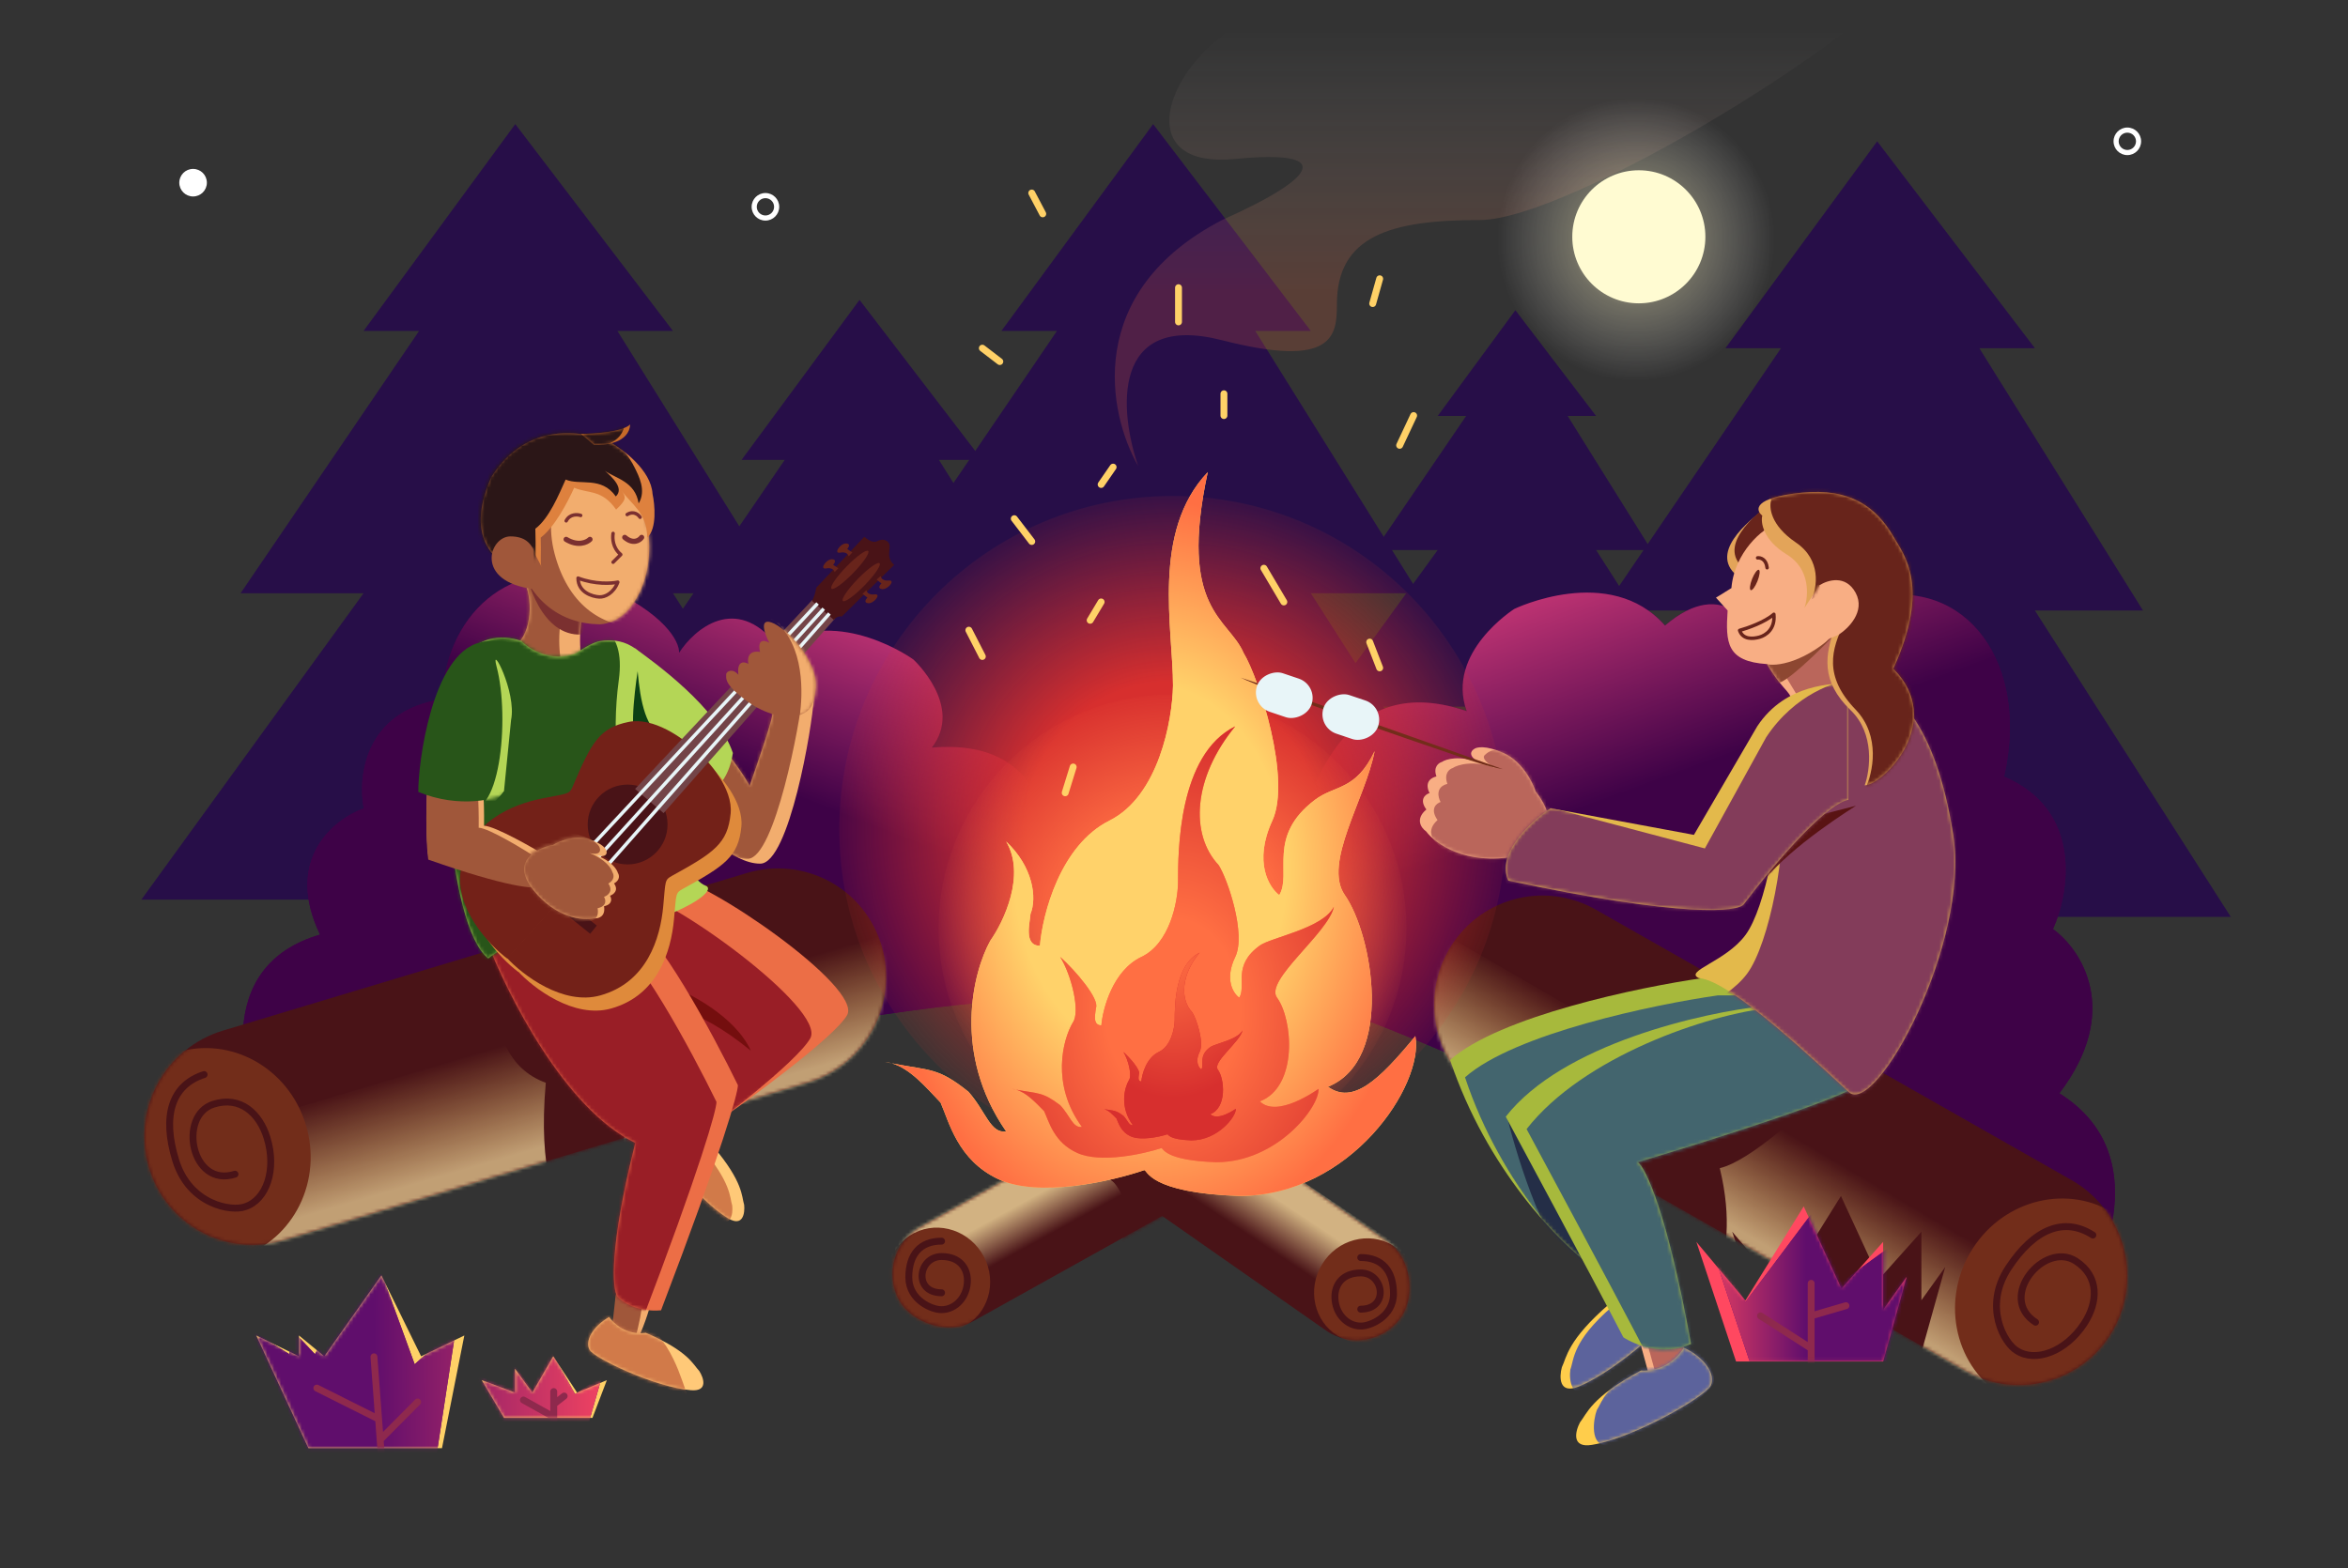 <svg width="681" height="455" viewBox="0 0 681 455" fill="none" xmlns="http://www.w3.org/2000/svg">
<rect x="0" y="0" width="681" height="455" fill="#333333" stroke="none"/>
<g clip-path="url(#clip0)">
<ellipse cx="474.5" cy="69.5" rx="54.5" ry="55.5" fill="url(#paint0_radial)"/>
<circle cx="475.317" cy="68.697" r="19.301" fill="#FFFBD2"/>
<path d="M500.436 101.019L544.449 41L590.187 101.019H574.078L621.542 177.12H590.187L647 266H436L500.436 177.12H464.766L516.545 101.019H500.436Z" fill="#270E48"/>
<path d="M290.436 96.019L334.449 36L380.187 96.019H364.078L411.542 172.12H380.187L437 261H226L290.436 172.12H254.766L306.545 96.019H290.436Z" fill="#270E48"/>
<path d="M105.436 96.019L149.449 36L195.187 96.019H179.078L226.542 172.12H195.187L252 261H41L105.436 172.12H69.766L121.545 96.019H105.436Z" fill="#270E48"/>
<path d="M215.083 133.415L249.292 87L284.842 133.415H272.321L309.213 192.266H284.842L329 261H165L215.083 192.266H187.359L227.604 133.415H215.083Z" fill="#270E48"/>
<path d="M416.982 120.676L439.509 90L462.92 120.676H454.675L478.969 159.572H462.92L492 205H384L416.982 159.572H398.724L425.227 120.676H416.982Z" fill="#270E48"/>
<path d="M92.824 271.15C61.109 280.411 69.882 315.144 78.232 331.353C141.795 315.452 277.796 285.042 313.302 290.611C338.211 278.801 318.597 260.775 305.676 253.237C304.494 241.484 303.539 214.101 270.24 216.903C279.632 204.839 264.909 191.334 264.909 191.334C264.909 191.334 243.602 175.869 225.229 187.013C213.351 172.286 201.43 182.463 196.954 189.392C197.119 186.198 192.827 177.8 174.342 169.758C151.236 159.705 129.205 176.158 128.27 202.833C105.775 206.229 103.715 225.377 105.497 234.526C96.891 237.611 82.309 249.255 92.824 271.15Z" fill="#3E0247"/>
<path d="M92.824 271.15C61.109 280.411 69.882 315.144 78.232 331.353C141.795 315.452 277.796 285.042 313.302 290.611C338.211 278.801 318.597 260.775 305.676 253.237C304.494 241.484 303.539 214.101 270.24 216.903C279.632 204.839 264.909 191.334 264.909 191.334C264.909 191.334 243.602 175.869 225.229 187.013C213.351 172.286 201.43 182.463 196.954 189.392C197.119 186.198 192.827 177.8 174.342 169.758C151.236 159.705 129.205 176.158 128.27 202.833C105.775 206.229 103.715 225.377 105.497 234.526C96.891 237.611 82.309 249.255 92.824 271.15Z" fill="url(#paint1_linear)"/>
<path d="M597.278 317.191C628.142 336.481 607.724 376.392 593.657 393.936C530.951 358.501 395.632 287.064 356.001 284.802C333.205 264.148 359.861 247.259 376.039 241.397C381.043 227.438 390.786 194.459 425.396 206.316C419.226 189.293 439.227 176.649 439.227 176.649C439.227 176.649 466.872 163.297 482.911 181.484C500.267 166.634 509.736 182.009 512.3 191.553C513.142 187.636 520.393 178.537 542.664 173.475C570.503 167.147 588.751 192.704 581.25 225.305C604.152 235.138 600.249 258.892 595.434 269.539C603.627 275.468 615.465 293.298 597.278 317.191Z" fill="#3E0247"/>
<path d="M597.278 317.191C628.142 336.481 607.724 376.392 593.657 393.936C530.951 358.501 395.632 287.064 356.001 284.802C333.205 264.148 359.861 247.259 376.039 241.397C381.043 227.438 390.786 194.459 425.396 206.316C419.226 189.293 439.227 176.649 439.227 176.649C439.227 176.649 466.872 163.297 482.911 181.484C500.267 166.634 509.736 182.009 512.3 191.553C513.142 187.636 520.393 178.537 542.664 173.475C570.503 167.147 588.751 192.704 581.25 225.305C604.152 235.138 600.249 258.892 595.434 269.539C603.627 275.468 615.465 293.298 597.278 317.191Z" fill="url(#paint2_linear)"/>
<rect x="253.214" y="363.618" width="110.517" height="31.339" rx="15.67" transform="rotate(-29.134 253.214 363.618)" fill="#491317"/>
<mask id="mask0" mask-type="alpha" maskUnits="userSpaceOnUse" x="258" y="315" width="102" height="71">
<rect x="253.214" y="363.618" width="110.517" height="31.339" rx="15.67" transform="rotate(-29.134 253.214 363.618)" fill="#491317"/>
</mask>
<g mask="url(#mask0)">
<g style="mix-blend-mode:color-dodge">
<rect x="255.873" y="360.163" width="89.878" height="21.605" transform="rotate(-28.797 255.873 360.163)" fill="url(#paint3_linear)" fill-opacity="0.8"/>
</g>
<ellipse cx="272.232" cy="371.357" rx="14.765" ry="15.375" transform="rotate(-32.872 272.232 371.357)" fill="#722D1A"/>
<path d="M324.944 361.809C330.821 344.064 318.942 338.379 312.269 337.755L335.747 327.096L354.615 340.06C354.087 342.7 347.413 348.903 324.944 361.809Z" fill="#491317"/>
</g>
<path d="M273.091 360.081C266.898 360.081 263.585 363.912 263.585 370.595C263.585 377.278 270.499 380.053 273.091 379.957C277.124 379.957 280.581 376.299 280.581 371.459C280.581 367.858 278.277 364.546 273.091 364.546C266.322 364.546 264.806 375.06 273.091 375.06" stroke="#491317" stroke-width="2" stroke-linecap="round"/>
<rect x="397.4" y="394.967" width="110.517" height="31.339" rx="15.67" transform="rotate(-145.033 397.4 394.967)" fill="#491317"/>
<mask id="mask1" mask-type="alpha" maskUnits="userSpaceOnUse" x="312" y="312" width="98" height="77">
<rect x="397.4" y="394.967" width="110.517" height="31.339" rx="15.67" transform="rotate(-145.033 397.4 394.967)" fill="#491317"/>
</mask>
<g mask="url(#mask1)">
<g style="mix-blend-mode:color-dodge">
<rect width="89.878" height="21.605" transform="matrix(-0.832 -0.555 -0.555 0.832 411.72 365.392)" fill="url(#paint4_linear)" fill-opacity="0.8"/>
</g>
<ellipse cx="396.056" cy="374.479" rx="14.765" ry="15.375" transform="rotate(-148.771 396.056 374.479)" fill="#722D1A"/>
</g>
<path d="M394.657 364.834C400.851 364.834 404.164 368.665 404.164 375.348C404.164 382.032 397.25 384.807 394.657 384.711C390.624 384.711 387.167 381.052 387.167 376.213C387.167 372.612 389.472 369.299 394.657 369.299C401.427 369.299 402.943 379.813 394.657 379.813" stroke="#491317" stroke-width="2" stroke-linecap="round"/>
<path d="M43.169 338.519C38.288 321.73 47.905 304.037 64.647 299L216.595 253.287C233.337 248.25 250.866 257.777 255.746 274.566V274.566C260.626 291.354 251.01 309.048 234.268 314.084L82.32 359.797C65.578 364.834 48.049 355.307 43.169 338.519V338.519Z" fill="#491317"/>
<mask id="mask2" mask-type="alpha" maskUnits="userSpaceOnUse" x="41" y="251" width="217" height="111">
<path d="M43.169 338.519C38.288 321.73 47.905 304.037 64.647 299L216.595 253.287C233.337 248.25 250.866 257.777 255.746 274.566V274.566C260.626 291.354 251.01 309.048 234.268 314.084L82.32 359.797C65.578 364.834 48.049 355.307 43.169 338.519V338.519Z" fill="#491317"/>
</mask>
<g mask="url(#mask2)">
<g style="mix-blend-mode:color-dodge">
<rect x="40.466" y="335.091" width="234.232" height="37.839" transform="rotate(-16.738 40.466 335.091)" fill="url(#paint5_linear)" fill-opacity="0.7"/>
</g>
<ellipse rx="29.677" ry="31.042" transform="matrix(0.937 -0.35 0.341 0.94 60.346 335.045)" fill="#722D1A"/>
<path d="M158.295 314.133C146.887 309.985 144.42 298.769 144.612 293.68L167.369 289.071L181.053 311.253V349.422L164.489 353.311C161.464 351.054 155.99 340.06 158.295 314.133Z" fill="#491317"/>
</g>
<path d="M59.197 311.752C49.745 314.782 46.981 323.794 50.978 336.689C54.975 349.583 67.186 351.556 71.085 350.102C77.24 348.13 80.328 339.381 77.433 330.043C75.28 323.096 69.781 317.831 61.868 320.367C51.536 323.678 55.511 344.706 68.156 340.654" stroke="#491317" stroke-width="2" stroke-linecap="round"/>
<path d="M612.95 385.692C621.451 370.414 616.022 351.022 600.824 342.379L462.895 263.936C447.698 255.292 428.486 260.671 419.985 275.948V275.948C411.484 291.226 416.913 310.618 432.111 319.262L570.039 397.705C585.237 406.348 604.449 400.97 612.95 385.692V385.692Z" fill="#491317"/>
<mask id="mask3" mask-type="alpha" maskUnits="userSpaceOnUse" x="415" y="259" width="202" height="143">
<path d="M612.95 385.692C621.451 370.414 616.022 351.022 600.824 342.379L462.895 263.936C447.698 255.292 428.486 260.671 419.985 275.948V275.948C411.484 291.226 416.913 310.618 432.111 319.262L570.039 397.705C585.237 406.348 604.449 400.97 612.95 385.692V385.692Z" fill="#491317"/>
</mask>
<g mask="url(#mask3)">
<g style="mix-blend-mode:color-dodge">
<rect x="417.772" y="270.392" width="234.232" height="37.839" transform="rotate(30.053 417.772 270.392)" fill="url(#paint6_linear)" fill-opacity="0.7"/>
</g>
<path d="M498.795 338.907C507.898 336.718 522.465 322.391 526.882 319.463L513.198 314.277L469.124 327.385L476.613 361.809L498.795 367.426C500.331 364.21 502.482 354.002 498.795 338.907Z" fill="#491317"/>
<path d="M557.273 392.345H514.063L502.396 357.344L516.799 374.484L533.94 346.973L545.03 371.027L557.273 357.344V377.221L564.187 367.571L557.273 392.345Z" fill="#491317"/>
<ellipse rx="29.677" ry="31.042" transform="matrix(-0.835 -0.55 -0.542 0.84 596.979 378.476)" fill="#722D1A"/>
</g>
<path d="M607 358.317C598.654 352.943 589.939 356.536 582.523 367.816C575.107 379.097 581.344 389.779 584.944 391.866C590.378 395.365 599.096 392.189 604.466 384.02C608.462 377.943 609.032 370.352 602.045 365.853C592.923 359.98 579.213 376.412 590.378 383.6" stroke="#491317" stroke-width="2" stroke-linecap="round"/>
<circle cx="340.068" cy="240.531" r="96.648" fill="url(#paint7_radial)"/>
<circle cx="340.068" cy="269.338" r="67.841" fill="url(#paint8_radial)"/>
<path d="M301.61 274.38C302.379 265.257 307.487 245.227 321.775 238.083C336.064 230.938 340.02 208.987 340.212 198.905C340.212 182.389 333.874 154.254 350.294 136.97C341.652 177.011 356.344 179.316 360.665 189.399C365.274 196.984 374.55 226.099 369.019 238.083C363.488 250.066 368.059 257.479 371.036 259.688C374.781 253.446 367.301 242.692 381.406 232.033C387.133 227.706 393.217 229.44 398.69 217.918C396.002 231.841 383.595 250.47 390.048 259.688C398.114 271.211 404.452 307.508 385.151 315.286C392.353 320.471 399.843 313.557 410.501 300.594C413.094 314.709 391.777 346.973 359.513 346.973C333.01 346.109 332.722 339.292 331.858 339.484C322.64 342.652 301.265 347.607 289.511 342.076C277.758 336.545 275.3 325.56 272.803 319.895C268.438 315.272 263.981 310.055 258.657 308.487C258.025 308.363 257.364 308.23 256.671 308.084C257.347 308.159 258.008 308.296 258.657 308.487C270.008 310.704 272.001 309.631 280.869 316.726C285.911 322.343 287.207 328.94 291.816 328.249C276.145 305.664 282.214 281.965 287.207 272.939C291.144 267.37 297.577 253.811 291.816 244.132C299.652 251.507 300.794 260.456 298.874 265.161C298.778 267.466 296.771 274.38 301.61 274.38Z" fill="#FFD167"/>
<path d="M301.61 274.38C302.379 265.257 307.487 245.227 321.775 238.083C336.064 230.938 340.02 208.987 340.212 198.905C340.212 182.389 333.874 154.254 350.294 136.97C341.652 177.011 356.344 179.316 360.665 189.399C365.274 196.984 374.55 226.099 369.019 238.083C363.488 250.066 368.059 257.479 371.036 259.688C374.781 253.446 367.301 242.692 381.406 232.033C387.133 227.706 393.217 229.44 398.69 217.918C396.002 231.841 383.595 250.47 390.048 259.688C398.114 271.211 404.452 307.508 385.151 315.286C392.353 320.471 399.843 313.557 410.501 300.594C413.094 314.709 391.777 346.973 359.513 346.973C333.01 346.109 332.722 339.292 331.858 339.484C322.64 342.652 301.265 347.607 289.511 342.076C277.758 336.545 275.3 325.56 272.803 319.895C268.438 315.272 263.981 310.055 258.657 308.487C258.025 308.363 257.364 308.23 256.671 308.084C257.347 308.159 258.008 308.296 258.657 308.487C270.008 310.704 272.001 309.631 280.869 316.726C285.911 322.343 287.207 328.94 291.816 328.249C276.145 305.664 282.214 281.965 287.207 272.939C291.144 267.37 297.577 253.811 291.816 244.132C299.652 251.507 300.794 260.456 298.874 265.161C298.778 267.466 296.771 274.38 301.61 274.38Z" fill="url(#paint9_radial)"/>
<path d="M319.432 297.473C319.875 292.484 322.818 281.528 331.049 277.62C339.28 273.713 341.559 261.706 341.669 256.191C341.669 247.158 341.669 218.92 358.264 210.716C345.952 225.71 345.109 242.119 353.452 250.992C356.107 255.141 361.45 271.065 358.264 277.62C355.078 284.175 357.711 288.229 359.426 289.437C361.583 286.023 357.274 280.141 365.4 274.311C368.699 271.944 383.726 269.358 386.879 263.055C385.331 270.671 366.661 284.395 370.378 289.437C375.025 295.74 376.518 315.278 365.4 319.532C370.378 324.448 381.695 316.381 382.414 315.908C382.746 321.16 370.378 337.179 352.788 337.179C337.521 336.706 337.355 332.977 336.857 333.082C331.546 334.816 319.233 337.526 312.462 334.5C305.692 331.475 304.276 325.467 302.838 322.368C300.323 319.84 297.755 316.986 294.688 316.128C294.324 316.061 293.943 315.988 293.544 315.908C293.934 315.949 294.314 316.024 294.688 316.128C301.227 317.341 302.375 316.754 307.484 320.635C310.388 323.707 311.135 327.316 313.79 326.937C304.762 314.584 308.258 301.622 311.135 296.685C313.403 293.639 310.803 282.914 307.484 277.62C311.998 281.654 318.962 289.857 317.856 292.431C317.8 293.692 316.644 297.473 319.432 297.473Z" fill="#FF6F43"/>
<path d="M319.432 297.473C319.875 292.484 322.818 281.528 331.049 277.62C339.28 273.713 341.559 261.706 341.669 256.191C341.669 247.158 341.669 218.92 358.264 210.716C345.952 225.71 345.109 242.119 353.452 250.992C356.107 255.141 361.45 271.065 358.264 277.62C355.078 284.175 357.711 288.229 359.426 289.437C361.583 286.023 357.274 280.141 365.4 274.311C368.699 271.944 383.726 269.358 386.879 263.055C385.331 270.671 366.661 284.395 370.378 289.437C375.025 295.74 376.518 315.278 365.4 319.532C370.378 324.448 381.695 316.381 382.414 315.908C382.746 321.16 370.378 337.179 352.788 337.179C337.521 336.706 337.355 332.977 336.857 333.082C331.546 334.816 319.233 337.526 312.462 334.5C305.692 331.475 304.276 325.467 302.838 322.368C300.323 319.84 297.755 316.986 294.688 316.128C294.324 316.061 293.943 315.988 293.544 315.908C293.934 315.949 294.314 316.024 294.688 316.128C301.227 317.341 302.375 316.754 307.484 320.635C310.388 323.707 311.135 327.316 313.79 326.937C304.762 314.584 308.258 301.622 311.135 296.685C313.403 293.639 310.803 282.914 307.484 277.62C311.998 281.654 318.962 289.857 317.856 292.431C317.8 293.692 316.644 297.473 319.432 297.473Z" fill="url(#paint10_radial)"/>
<path d="M331.025 313.747C331.218 311.599 332.498 306.882 336.08 305.2C339.662 303.518 340.654 298.349 340.702 295.974C340.702 292.085 340.702 279.928 347.924 276.396C342.566 282.851 342.199 289.916 345.83 293.736C346.985 295.522 349.311 302.378 347.924 305.2C346.537 308.022 347.683 309.767 348.43 310.287C349.368 308.818 347.493 306.285 351.029 303.775C352.465 302.756 359.005 301.643 360.377 298.929C359.703 302.208 351.578 308.117 353.196 310.287C355.218 313.001 355.868 321.412 351.029 323.244C353.196 325.36 358.121 321.887 358.434 321.684C358.578 323.945 353.196 330.841 345.541 330.841C338.897 330.638 338.825 329.033 338.608 329.078C336.297 329.824 330.938 330.991 327.992 329.688C325.045 328.386 324.429 325.799 323.803 324.465C322.709 323.376 321.591 322.148 320.257 321.779C320.098 321.75 319.933 321.718 319.759 321.684C319.928 321.701 320.094 321.734 320.257 321.779C323.102 322.301 323.602 322.048 325.825 323.719C327.089 325.042 327.414 326.595 328.57 326.432C324.641 321.114 326.162 315.533 327.414 313.408C328.401 312.096 327.27 307.479 325.825 305.2C327.79 306.936 330.82 310.468 330.339 311.576C330.315 312.119 329.812 313.747 331.025 313.747Z" fill="#D72F2E"/>
<path d="M331.025 313.747C331.218 311.599 332.498 306.882 336.08 305.2C339.662 303.518 340.654 298.349 340.702 295.974C340.702 292.085 340.702 279.928 347.924 276.396C342.566 282.851 342.199 289.916 345.83 293.736C346.985 295.522 349.311 302.378 347.924 305.2C346.537 308.022 347.683 309.767 348.43 310.287C349.368 308.818 347.493 306.285 351.029 303.775C352.465 302.756 359.005 301.643 360.377 298.929C359.703 302.208 351.578 308.117 353.196 310.287C355.218 313.001 355.868 321.412 351.029 323.244C353.196 325.36 358.121 321.887 358.434 321.684C358.578 323.945 353.196 330.841 345.541 330.841C338.897 330.638 338.825 329.033 338.608 329.078C336.297 329.824 330.938 330.991 327.992 329.688C325.045 328.386 324.429 325.799 323.803 324.465C322.709 323.376 321.591 322.148 320.257 321.779C320.098 321.75 319.933 321.718 319.759 321.684C319.928 321.701 320.094 321.734 320.257 321.779C323.102 322.301 323.602 322.048 325.825 323.719C327.089 325.042 327.414 326.595 328.57 326.432C324.641 321.114 326.162 315.533 327.414 313.408C328.401 312.096 327.27 307.479 325.825 305.2C327.79 306.936 330.82 310.468 330.339 311.576C330.315 312.119 329.812 313.747 331.025 313.747Z" fill="url(#paint11_radial)"/>
<path d="M504.542 167.596C494.987 160.857 506.829 151.232 512.649 147.026L515.592 145.882L521.416 149.866C521.438 151.292 518.094 156.833 504.542 167.596Z" fill="#E3A459"/>
<path d="M506.666 165.615C497.111 158.877 508.953 149.252 514.773 145.046L517.717 143.902L523.54 147.886C523.562 149.311 520.218 154.853 506.666 165.615Z" fill="#68241B"/>
<path d="M502.17 170.614C503.019 160.337 511.238 153.114 515.157 152.085C522.303 150.208 532.77 150.919 539.296 160.678C545.821 170.438 536.381 185.187 531.319 189.276L535.725 198.173L519.236 204.351C520.268 200.68 517.632 201.43 512.491 192.667C500.758 191.904 500.459 186.477 501.067 177.113L497.685 173.381C497.762 173.348 498.768 172.749 502.17 170.614Z" fill="#F8AE84"/>
<mask id="mask4" mask-type="alpha" maskUnits="userSpaceOnUse" x="497" y="151" width="45" height="54">
<path d="M502.17 170.614C503.019 160.337 511.238 153.114 515.157 152.085C522.303 150.208 532.77 150.919 539.296 160.678C545.821 170.438 536.381 185.187 531.319 189.276L535.725 198.173L519.236 204.351C520.268 200.68 517.632 201.43 512.491 192.667C500.758 191.904 500.459 186.477 501.067 177.113L497.685 173.381C497.762 173.348 498.768 172.749 502.17 170.614Z" fill="#FFA68A"/>
</mask>
<g mask="url(#mask4)">
<path d="M536.676 196.638L532.082 183.349C522.698 194.74 518.176 195.794 517.088 194.898L521.803 202.65L536.676 196.638Z" fill="#BA665B"/>
<path d="M512.199 192.61C514.717 193.467 523.838 192.517 533.696 182.506C534.105 182.077 534.523 181.638 534.948 181.189C534.53 181.644 534.112 182.083 533.696 182.506C521.396 195.377 516.113 198.859 515.071 198.185L512.199 192.61Z" fill="#8D4731"/>
</g>
<ellipse cx="508.953" cy="168.263" rx="0.84" ry="3.177" transform="rotate(21.645 508.953 168.263)" fill="#68241B"/>
<path d="M509.764 161.848C510.569 161.751 512.249 162.188 512.523 164.716" stroke="#68241B" stroke-linecap="round"/>
<path d="M514.481 178.211C511.886 180.489 506.777 182.28 504.547 182.89C505.46 185.578 508.349 185.403 510.311 184.851C512.157 184.331 514.927 182.5 514.481 178.211Z" stroke="#68241B" stroke-linecap="round" stroke-linejoin="round"/>
<path d="M478.821 400.991L475.894 390.264L485.302 386.299L488.857 400.991H478.821Z" fill="#F8AE84"/>
<path d="M480.261 398.826L477.334 388.099L486.743 384.135L490.297 398.826H480.261Z" fill="#BA665B"/>
<path d="M475.917 397.635C482.718 398.025 487.048 393.365 488.363 390.987C494.584 393.921 497.6 398.752 496.217 401.912C494.835 405.071 474.04 417.146 461.732 419.18C455.674 420.181 456.886 415.25 458.249 412.659C460.236 410.197 461.434 405.371 475.917 397.635Z" fill="#FFCD4B"/>
<mask id="mask5" mask-type="alpha" maskUnits="userSpaceOnUse" x="453" y="389" width="46" height="35">
<path d="M475.958 397.622C482.759 398.012 487.089 393.352 488.404 390.974C494.625 393.908 497.64 398.739 496.258 401.898C494.875 405.058 474.081 417.133 461.773 419.167C455.715 420.168 456.927 415.237 458.29 412.646C460.277 410.184 461.475 405.358 475.958 397.622Z" fill="#FFCD4B"/>
</mask>
<g mask="url(#mask5)">
<path d="M477.967 395.081C484.231 396.102 487.775 391.662 488.764 389.314C494.728 392.921 497.927 398.205 496.947 401.356C495.967 404.508 477.475 418.285 466.387 419.279C460.929 419.768 462.134 411.625 463.148 409.062C464.744 406.688 465.404 401.792 477.967 395.081Z" fill="#5C639C"/>
</g>
<path d="M466.932 378.145C473.653 377.034 476.856 371.538 477.617 368.929C484.331 370.428 488.332 374.48 487.676 377.866C487.02 381.252 469.379 397.593 457.817 402.276C452.126 404.581 452.227 399.504 452.989 396.678C454.387 393.84 454.498 388.869 466.932 378.145Z" fill="#FFCD4B"/>
<mask id="mask6" mask-type="alpha" maskUnits="userSpaceOnUse" x="447" y="366" width="44" height="41">
<path d="M466.968 378.07C473.689 376.959 476.892 371.463 477.653 368.854C484.366 370.353 488.368 374.405 487.712 377.791C487.056 381.177 469.415 397.518 457.853 402.201C452.161 404.506 452.263 399.429 453.025 396.603C454.423 393.765 454.534 388.794 466.968 378.07Z" fill="#FFCD4B"/>
</mask>
<g mask="url(#mask6)">
<path d="M467.571 379.088C474.442 378.772 477.061 373.241 477.511 370.515C484.719 373.026 489.432 377.944 489.194 381.526C488.956 385.107 472.694 400.481 461.24 404.028C455.602 405.773 455.037 400.287 455.46 397.325C456.545 394.436 456.004 389.064 467.571 379.088Z" fill="#5C639C"/>
</g>
<path d="M420.584 307.52C434.847 294.841 475.39 286.388 493.879 283.746H503.784L522.273 294.643L452.279 331.955L471.429 360.683L461.524 367.287C452.279 360.572 431.149 339.22 420.584 307.52Z" fill="#A7B93C"/>
<mask id="mask7" mask-type="alpha" maskUnits="userSpaceOnUse" x="420" y="283" width="103" height="85">
<path d="M420.542 307.463C434.827 294.744 475.435 286.264 493.953 283.614H503.874L522.392 294.545L452.287 331.974L471.467 360.791L461.546 367.416C452.287 360.681 431.123 339.261 420.542 307.463Z" fill="#43656E"/>
</mask>
<g mask="url(#mask7)">
<path d="M424.905 312.557C439.168 299.878 479.711 291.425 498.2 288.783H508.105L526.594 299.68L456.6 336.992L475.75 365.72L465.845 372.324C456.6 365.61 435.47 344.257 424.905 312.557Z" fill="#43656E"/>
<path d="M457.478 368.655C448.803 363.578 440.356 337.089 437.217 324.479L469.432 353.787L457.478 368.655Z" fill="#242E47"/>
</g>
<path d="M436.716 323.973C453.191 302.875 493.778 293.742 512.013 291.812H528.102C534.537 297.494 545.8 310.015 539.364 314.646C532.928 319.278 493.778 331.585 475.008 337.159C477.26 338.767 483.503 351.568 490.453 389.904C482.473 393.506 474.042 390.118 470.825 387.974C468.572 383.579 458.597 364.625 436.716 323.973Z" fill="#A7B93C"/>
<mask id="mask8" mask-type="alpha" maskUnits="userSpaceOnUse" x="436" y="291" width="106" height="101">
<path d="M436.716 324.113C453.191 303.015 493.778 293.881 512.013 291.952H528.102C534.537 297.634 545.8 310.155 539.364 314.786C532.928 319.418 493.778 331.725 475.008 337.299C477.26 338.907 483.503 351.707 490.453 390.044C482.473 393.646 474.042 390.258 470.825 388.114C468.572 383.719 458.597 364.765 436.716 324.113Z" fill="#43656E"/>
</mask>
<g mask="url(#mask8)">
<path d="M442.765 327.57C459.24 306.472 495.252 294.314 513.487 292.384L534.151 295.409C540.587 301.09 551.849 313.612 545.413 318.243C538.978 322.874 499.828 335.181 481.057 340.756C483.31 342.364 489.552 355.164 496.503 393.501C488.522 397.103 480.092 393.715 476.874 391.571C474.621 387.176 464.646 368.222 442.765 327.57Z" fill="#43656E"/>
</g>
<path d="M436.184 218.515C441.484 220.924 444.527 226.915 445.385 229.61C449.514 234.728 454.144 245.655 439.632 248.415C425.12 251.176 416.24 244.754 413.614 241.198C412.24 240.254 410.334 237.662 413.692 234.846C411.528 231.92 413.416 230.445 414.631 230.073C413.898 228.819 413.269 226.1 416.618 225.257C415.619 222.509 417.26 221.309 418.205 221.052C419.382 220.219 423.222 219.085 429.17 221.217C425.689 219.413 426.591 217.886 427.477 217.348C428.171 216.733 430.884 216.106 436.184 218.515Z" fill="#F8AE84"/>
<mask id="mask9" mask-type="alpha" maskUnits="userSpaceOnUse" x="408" y="213" width="44" height="41">
<path d="M436.184 218.515C441.484 220.924 444.527 226.915 445.385 229.61C449.514 234.728 454.144 245.655 439.632 248.415C425.12 251.176 416.24 244.754 413.614 241.198C412.24 240.254 410.334 237.662 413.692 234.846C411.528 231.92 413.416 230.445 414.631 230.073C413.898 228.819 413.269 226.1 416.618 225.257C415.619 222.509 417.26 221.309 418.205 221.052C419.382 220.219 423.222 219.085 429.17 221.217C425.689 219.413 426.591 217.886 427.477 217.348C428.171 216.733 430.884 216.106 436.184 218.515Z" fill="#BA665B"/>
</mask>
<g mask="url(#mask9)">
<path d="M439.308 218.896C444.792 221.628 448.488 229.682 449.413 232.658C453.736 238.35 458.664 250.435 443.798 253.241C428.932 256.047 419.708 248.847 416.954 244.896C415.528 243.837 413.528 240.957 416.934 237.914C414.664 234.664 416.581 233.072 417.823 232.682C417.05 231.292 416.362 228.292 419.789 227.419C418.719 224.383 420.386 223.089 421.353 222.822C422.549 221.924 427.547 220.384 433.691 222.822C430.086 220.783 429.919 219.473 430.821 218.896C431.524 218.231 433.825 216.164 439.308 218.896Z" fill="#BA665B"/>
</g>
<path d="M513.027 206.802C525.234 208.405 531.843 198.502 535.494 194.593C550.035 197.543 561.511 210.572 566.492 242.116C571.472 273.659 544.022 323.928 536.246 316.858C528.469 309.789 501.954 284.244 492.74 283.776C488.281 281.725 500.542 279.027 506.285 271.211C512.028 263.395 516.895 238.786 515.453 223.46L513.027 206.802Z" fill="#E3B94B"/>
<mask id="mask10" mask-type="alpha" maskUnits="userSpaceOnUse" x="491" y="194" width="77" height="124">
<path d="M513.027 206.802C525.234 208.405 531.843 198.502 535.494 194.593C550.035 197.543 561.511 210.572 566.492 242.116C571.472 273.659 544.022 323.928 536.246 316.858C528.469 309.789 501.954 284.244 492.74 283.776C488.281 281.725 500.542 279.027 506.285 271.211C512.028 263.395 516.895 238.786 515.453 223.46L513.027 206.802Z" fill="#833C5A"/>
</mask>
<g mask="url(#mask10)">
<path d="M514.216 211.308C527.747 213.081 535.071 202.146 539.117 197.83C555.236 201.091 567.959 215.482 573.487 250.318C579.014 285.155 548.597 340.663 539.976 332.855C531.354 325.046 501.958 296.829 491.744 296.31C486.801 294.045 500.392 291.067 506.756 282.437C513.12 273.807 518.51 246.631 516.909 229.705L514.216 211.308Z" fill="#833C5A"/>
<path d="M509.022 259.112C514.907 249.18 531.314 238.217 538.301 233.754L527.501 236.531C525.85 237.55 519.862 240.8 509.022 259.112Z" fill="#591313"/>
</g>
<path d="M509.669 210.705C518.05 198.041 531.91 198.555 536.1 198.041V232.019C528.88 233.502 512.893 252.818 505.801 262.291C504.297 264.556 488.524 266.368 437.467 255.495C433.857 247.587 444.129 238.197 449.716 234.49L491.296 242.212L509.669 210.705Z" fill="#E3B94B"/>
<mask id="mask11" mask-type="alpha" maskUnits="userSpaceOnUse" x="436" y="198" width="101" height="67">
<path d="M509.669 210.705C518.05 198.041 531.91 198.555 536.1 198.041V232.019C528.88 233.502 512.893 252.818 505.801 262.291C504.297 264.556 488.524 266.368 437.467 255.495C433.857 247.587 444.129 238.197 449.716 234.49L491.296 242.212L509.669 210.705Z" fill="#833C5A"/>
</mask>
<g mask="url(#mask11)">
<path d="M512.262 213.874C520.642 201.209 532.63 197.691 536.82 197.176L538.693 235.188C531.473 236.67 515.485 255.987 508.394 265.459C506.89 267.725 487.917 269.409 436.86 258.536C433.25 250.628 437.754 236.316 443.341 232.609L494.474 246.148L512.262 213.874Z" fill="#833C5A"/>
</g>
<path d="M518.247 160.883C511.34 156.662 510.622 151.595 511.126 149.589C509.07 147.969 508.473 144.37 522.531 142.94C536.589 141.509 544.187 147.081 549.137 155.628C552.261 161.021 559.965 170.143 549.137 194.008C564.331 209.275 546.369 227.615 540.826 227.85C542.404 223.407 543.798 212.828 536.757 206.05C527.956 197.577 529.329 189.893 532.208 182.052C534.511 175.779 530.119 171.34 527.636 169.904L523.349 176.379C524.527 172.973 525.155 165.104 518.247 160.883Z" fill="#E3A459"/>
<mask id="mask12" mask-type="alpha" maskUnits="userSpaceOnUse" x="504" y="141" width="56" height="88">
<path d="M518.271 160.883C511.364 156.662 510.646 151.595 511.15 149.589C509.094 147.969 508.497 144.37 522.555 142.939C536.613 141.509 544.211 147.081 549.161 155.628C552.285 161.021 559.989 170.143 549.161 194.008C564.356 209.275 546.394 227.615 540.851 227.85C542.428 223.407 543.822 212.828 536.781 206.05C527.981 197.577 529.353 189.893 532.232 182.052C534.535 175.779 530.143 171.34 527.66 169.904L523.374 176.379C524.551 172.973 525.179 165.104 518.271 160.883Z" fill="#68241B"/>
</mask>
<g mask="url(#mask12)">
<path d="M520.882 157.4C513.422 152.351 513.016 147.052 513.745 145.034C511.554 143.155 511.166 139.383 527.145 139.322C543.125 139.261 551.256 145.774 556.162 155.088C559.258 160.966 567.227 171.151 553.106 194.677C569.038 211.955 547.306 229.065 541.031 228.749C543.165 224.326 545.581 213.553 538.175 205.853C528.918 196.227 531.078 188.44 534.952 180.641C538.05 174.403 534.468 172.405 531.779 170.674L525.406 173.898C527.006 170.503 528.342 162.45 520.882 157.4Z" fill="#68241B"/>
</g>
<path d="M538.217 172.016C535.338 166.625 530.008 168.299 527.703 169.81L528.272 185.903C529.572 185.766 532.119 184.676 533.23 184.149C536.092 182.351 541.096 177.408 538.217 172.016Z" fill="#F8AE84"/>
<path d="M359.823 196.6C377.216 202.278 417.765 216.664 435.866 223.147C431.412 222.416 425.776 220.349 425.251 220.203C406.676 213.905 367.585 200.366 359.823 196.6Z" fill="#722D1A"/>
<rect x="381.982" y="210.962" width="11.811" height="16.708" rx="5.905" transform="rotate(-71.378 381.982 210.962)" fill="#E8F5F8"/>
<rect x="362.681" y="204.624" width="11.811" height="16.708" rx="5.905" transform="rotate(-71.378 362.681 204.624)" fill="#E8F5F8"/>
<path d="M177.893 383.45L179.168 373.845L180.529 369.997L189.62 368.637C190.139 370.382 190.093 376.462 185.757 386.829C181.247 387.746 178.635 384.958 177.893 383.45Z" fill="#F2AD6E"/>
<path d="M177.452 385.863L178.547 375.905L179.444 372.127L186.308 371.1C186.765 372.854 186.948 378.9 184.022 389.056C180.626 389.807 178.07 387.39 177.452 385.863Z" fill="#A0573A"/>
<path d="M205.676 327.096L178.316 284.626C180.721 274.485 187.396 254.264 194.852 254.505C204.172 254.806 250.474 286.433 245.663 294.566C241.815 301.072 217.401 318.964 205.676 327.096Z" fill="#EC6E46"/>
<mask id="mask13" mask-type="alpha" maskUnits="userSpaceOnUse" x="178" y="254" width="69" height="74">
<path d="M205.676 327.02L178.316 284.549C180.721 274.409 187.396 254.187 194.852 254.428C204.172 254.729 250.474 286.357 245.663 294.489C241.815 300.995 217.401 318.887 205.676 327.02Z" fill="#BC242E"/>
</mask>
<g mask="url(#mask13)">
<path d="M195.017 335.45L167.657 290.789C170.062 280.125 176.737 258.86 184.193 259.114C193.514 259.431 239.815 292.689 235.005 301.241C231.156 308.083 206.743 326.898 195.017 335.45Z" fill="#991E26"/>
</g>
<path d="M217.782 304.839C213.231 294.857 199.919 288.005 193.832 285.826L187.246 287.608L189.042 294.738C191.521 291.099 201.223 291.343 217.782 304.839Z" fill="#740E0E"/>
<path d="M187.306 386.682C181.766 387.474 177.898 383.96 176.656 382.104C171.767 384.939 169.634 389.103 170.985 391.593C172.336 394.084 190.197 402.524 200.414 403.334C205.443 403.733 204.108 399.78 202.812 397.754C201.015 395.877 199.699 392.009 187.306 386.682Z" fill="#FFC978"/>
<mask id="mask14" mask-type="alpha" maskUnits="userSpaceOnUse" x="170" y="382" width="34" height="22">
<path d="M187.29 386.697C181.749 387.488 177.881 383.974 176.639 382.119C171.75 384.953 169.617 389.117 170.969 391.607C172.32 394.098 190.181 402.538 200.397 403.348C205.426 403.747 204.092 399.795 202.796 397.769C200.999 395.891 199.683 392.024 187.29 386.697Z" fill="#D17A49"/>
</mask>
<g mask="url(#mask14)">
<path d="M184.302 382.413C178.826 384.881 175.992 380.851 175.26 378.527C169.908 383.727 166.861 390.138 167.544 393.333C168.226 396.529 183.505 400.764 192.749 402.786C199.235 404.206 199.978 406.757 199.235 404.206C197.978 401.986 194.823 386.936 184.302 382.413Z" fill="#D17A49"/>
</g>
<path d="M206.943 332.7C201.636 330.921 199.756 326.045 199.479 323.829C193.838 324.169 190.064 326.933 190.153 329.765C190.243 332.596 202.418 348.154 211.185 353.463C215.5 356.076 216.081 351.945 215.832 349.553C215.068 347.068 215.628 343.021 206.943 332.7Z" fill="#FFC978"/>
<mask id="mask15" mask-type="alpha" maskUnits="userSpaceOnUse" x="190" y="323" width="26" height="32">
<path d="M206.849 332.827C201.542 331.051 199.662 326.183 199.385 323.971C193.744 324.309 189.97 327.069 190.06 329.896C190.15 332.724 202.324 348.256 211.091 353.556C215.406 356.165 215.987 352.041 215.738 349.652C214.974 347.172 215.534 343.132 206.849 332.827Z" fill="#D17A49"/>
</mask>
<g mask="url(#mask15)">
<path d="M203.486 332.97C198.179 331.194 196.299 326.326 196.022 324.114C190.381 324.452 186.607 327.212 186.697 330.039C186.787 332.867 198.961 348.399 207.728 353.699C212.043 356.308 212.624 352.183 212.375 349.795C211.611 347.315 212.171 343.275 203.486 332.97Z" fill="#D17A49"/>
</g>
<path d="M184.252 331.579C163.878 321.838 147.014 288.347 141.129 272.818C152.102 270.019 175.862 264.991 183.117 267.268C190.372 269.545 206.74 299.919 214.017 314.821C214.056 317.025 209.652 333.176 191.722 380.147C184.999 380.747 180.457 377.741 179.026 376.163C177.584 373.984 176.612 362.016 184.252 331.579Z" fill="#EC6E46"/>
<mask id="mask16" mask-type="alpha" maskUnits="userSpaceOnUse" x="141" y="266" width="74" height="115">
<path d="M184.252 331.579C163.878 321.838 147.014 288.347 141.129 272.818C152.102 270.019 175.862 264.991 183.117 267.268C190.372 269.545 206.74 299.919 214.017 314.821C214.056 317.025 209.652 333.176 191.722 380.147C184.999 380.747 180.457 377.741 179.026 376.163C177.584 373.984 176.612 362.016 184.252 331.579Z" fill="#BC242E"/>
</mask>
<g mask="url(#mask16)">
<path d="M178.037 336.438C157.663 326.697 140.799 293.205 134.914 277.677C145.887 274.878 169.647 269.849 176.902 272.126C184.157 274.403 200.525 304.777 207.803 319.679C207.841 321.883 203.437 338.034 185.507 385.006C178.784 385.605 174.242 382.599 172.811 381.021C171.37 378.842 170.397 366.875 178.037 336.438Z" fill="#991E26"/>
</g>
<path d="M148.645 187.69C153.888 185.26 154.836 174.842 152.24 169.141C156.621 168.511 166.53 168.574 171.114 173.863C167.871 177.455 167.643 188.03 169.092 193.067L148.645 187.69Z" fill="#F2AD6E"/>
<mask id="mask17" mask-type="alpha" maskUnits="userSpaceOnUse" x="148" y="168" width="24" height="26">
<path d="M148.642 187.714C153.903 185.269 154.854 174.788 152.249 169.052C156.645 168.418 166.586 168.482 171.185 173.803C167.931 177.417 167.703 188.057 169.156 193.125L148.642 187.714Z" fill="#A0573A"/>
</mask>
<g mask="url(#mask17)">
<path d="M142.595 187.766C147.839 185.336 148.787 174.919 146.19 169.217C150.572 168.587 160.481 168.65 165.065 173.939C161.822 177.531 161.594 188.106 163.042 193.143L142.595 187.766Z" fill="#A0573A"/>
<path d="M168.578 184.098C157.36 184.541 152.617 169.261 151.648 161.565L172.511 172.831C172.967 173.447 172.819 176.562 168.578 184.098Z" fill="#7B3030"/>
</g>
<path d="M220.481 250.563C228.91 250.576 235.62 210.616 236.01 202.818L223.453 205.128C225.123 205.176 224.019 208.902 217.373 228.174C216.885 225.565 200.939 204.768 193.625 197.258L194.34 229.41C202.515 240.466 212.257 250.55 220.481 250.563Z" fill="#F2AD6E"/>
<mask id="mask18" mask-type="alpha" maskUnits="userSpaceOnUse" x="193" y="197" width="44" height="54">
<path d="M220.481 250.563C228.91 250.576 235.62 210.616 236.01 202.818L223.453 205.128C225.123 205.176 224.019 208.902 217.373 228.174C216.885 225.565 200.939 204.768 193.625 197.258L194.34 229.41C202.515 240.466 212.257 250.55 220.481 250.563Z" fill="#A0573A"/>
</mask>
<g mask="url(#mask18)">
<path d="M216.946 249.143C224.758 248.908 232.153 209.222 232.744 201.506L221.038 204.158L221.039 204.158C222.584 204.155 223.672 204.154 216.946 223.391C216.571 220.826 200.182 204.464 193.625 197.258L193.342 229.009C200.593 239.694 209.326 249.372 216.946 249.143Z" fill="#A0573A"/>
</g>
<path d="M212.562 218.464C208.178 205.341 189.818 192.184 183.989 187.958C188.014 196.782 185.926 209.922 183.121 215.681L195.354 232.094C201.979 232.232 210.581 230.991 212.562 218.464Z" fill="#B4D656"/>
<path d="M167.115 189.528C159.913 192.37 153.523 188.345 151.228 185.977C147.786 184.556 138.005 183.546 135.04 191.502C125.76 208.931 129.778 268.813 141.604 278.048C141.604 278.048 161.374 262.732 173.062 267.468C184.75 272.203 210.292 258.94 204.52 256.887C198.748 254.835 184.855 228.074 190.127 199.769C188.11 186.265 179.029 185.148 174.263 185.977C173.557 185.977 171.139 186.687 167.115 189.528Z" fill="#B4D656"/>
<mask id="mask19" mask-type="alpha" maskUnits="userSpaceOnUse" x="129" y="185" width="77" height="94">
<path d="M167.115 189.605C159.913 192.446 153.523 188.421 151.228 186.053C147.786 184.632 138.005 183.622 135.04 191.578C125.76 209.007 129.778 268.89 141.604 278.124C141.604 278.124 161.374 262.808 173.062 267.544C184.75 272.28 210.292 259.016 204.52 256.964C198.748 254.911 184.855 228.151 190.127 199.845C188.11 186.341 179.029 185.224 174.263 186.053C173.557 186.053 171.139 186.763 167.115 189.605Z" fill="#285519"/>
</mask>
<g mask="url(#mask19)">
<path d="M161.594 185.45C155.461 188.758 150.019 184.072 148.065 181.316C145.134 179.662 136.805 178.486 134.28 187.748C126.377 208.037 129.799 277.745 139.87 288.495C139.87 288.495 156.705 270.666 166.658 276.178C176.612 281.691 198.362 266.252 193.447 263.862C188.531 261.473 174.979 230.27 179.468 197.32C181.649 181.316 171.74 180.351 167.681 181.316C167.08 181.316 165.021 182.143 161.594 185.45Z" fill="#285519"/>
</g>
<path d="M187.217 150.38C191.016 164.787 184.374 180.527 173.991 181.129C162.434 180.978 153.117 174.143 149.317 159.736C145.517 145.329 152.716 131.579 162.543 128.987C172.37 126.396 183.417 135.973 187.217 150.38Z" fill="#A0573A"/>
<mask id="mask20" mask-type="alpha" maskUnits="userSpaceOnUse" x="148" y="128" width="41" height="54">
<path d="M187.314 150.38C191.113 164.787 184.471 180.527 174.088 181.129C162.531 180.978 153.214 174.143 149.414 159.736C145.614 145.329 152.813 131.579 162.64 128.987C172.467 126.396 183.514 135.973 187.314 150.38Z" fill="#A0573A"/>
</mask>
<g mask="url(#mask20)">
<path d="M198.74 151.244C202.539 165.651 195.897 181.391 185.514 181.993C173.957 181.842 164.64 175.007 160.84 160.6C157.04 146.193 164.239 132.443 174.066 129.851C183.893 127.26 194.94 136.838 198.74 151.244Z" fill="#F2AD6E"/>
</g>
<path d="M180.342 142.385C181.609 144.244 181.735 144.996 178.695 147.834C174.515 141.878 170.715 143.296 166.535 141.498C164.583 145.807 160.863 152.926 156.831 155.967C157.005 160.315 156.688 163.153 156.967 164.193L157.161 164.561C157.077 164.489 157.014 164.366 156.967 164.193L154.298 159.113V168.869C147.545 164.665 133.154 159.747 142.478 138.458C152.814 122.036 169.161 124.964 176.592 128.089C180.646 130.286 188.854 136.402 189.26 143.296C189.935 146.421 190.577 153.332 187.74 155.967C187.537 148.466 183.019 146.313 180.342 142.385Z" fill="#DE813E"/>
<mask id="mask21" mask-type="alpha" maskUnits="userSpaceOnUse" x="139" y="125" width="51" height="44">
<path d="M180.054 142.173C181.321 144.032 181.447 144.784 178.407 147.622C174.227 141.666 170.427 143.084 166.246 141.286C164.295 145.595 160.575 152.714 156.543 155.756C156.717 160.103 156.4 162.942 156.679 163.981L156.873 164.349C156.788 164.277 156.726 164.154 156.679 163.981L154.01 158.902V168.657C147.257 164.454 132.866 159.535 142.19 138.247C152.526 121.824 168.873 124.752 176.304 127.878C180.358 130.074 188.566 136.19 188.972 143.084C189.647 146.209 190.289 153.12 187.452 155.756C187.249 148.254 182.731 146.102 180.054 142.173Z" fill="#2B1617"/>
</mask>
<g mask="url(#mask21)">
<path d="M175.45 136.591C177.51 138.394 181.116 141.682 178.604 144.027C174.424 138.071 168.237 140.927 164.056 139.13C162.105 143.438 159.302 150.348 155.27 153.39C155.472 158.445 155.113 163.515 155.698 164.044L149.653 158.719L148.824 164.624C142.071 160.421 127.681 155.502 137.004 134.214C147.341 117.791 163.687 120.719 171.119 123.845C175.173 126.041 180.476 128.327 184.077 135.673C185.23 138.024 187.534 142.299 185.23 146.044C184.206 139.649 178.52 138.804 175.45 136.591Z" fill="#2B1617"/>
</g>
<path d="M182.781 123.142C180.476 125.331 172.314 125.879 168.521 125.879L172.266 129.048C175.627 129.288 182.435 128.443 182.781 123.142Z" fill="#C76A28"/>
<mask id="mask22" mask-type="alpha" maskUnits="userSpaceOnUse" x="168" y="123" width="15" height="7">
<path d="M182.781 123.142C180.476 125.331 172.314 125.879 168.521 125.879L172.266 129.048C175.627 129.288 182.435 128.443 182.781 123.142Z" fill="#EE903A"/>
</mask>
<g mask="url(#mask22)">
<path d="M181.197 122.566C178.729 125.22 169.99 125.883 165.929 125.883L169.939 129.724C173.537 130.015 180.827 128.991 181.197 122.566Z" fill="#2B1617"/>
</g>
<path d="M148.031 155.618C152.259 155.618 153.84 157.654 154.694 159.376V170.886C137.523 168.772 141.88 155.618 148.031 155.618Z" fill="#A0573A"/>
<path d="M171.114 156.482C170.25 157.352 167.657 158.569 164.2 156.482" stroke="#7B3030" stroke-width="1.5" stroke-linecap="round"/>
<path d="M186.094 155.906C185.482 156.775 183.645 157.993 181.197 155.906" stroke="#7B3030" stroke-width="1.5" stroke-linecap="round"/>
<path d="M185.648 150.073C185.179 149.326 183.774 148.12 181.9 149.279" stroke="#7B3030" stroke-linecap="round" stroke-linejoin="round"/>
<path d="M177.816 154.754C177.599 156.233 177.701 158.931 180.044 160.889L177.816 163.108" stroke="#7B3030" stroke-linecap="round" stroke-linejoin="round"/>
<path d="M167.657 167.717C172.588 169.604 177.394 169.29 179.18 168.896C177.974 172.114 175.428 173.27 173.821 173.186C171.766 173.079 167.657 171.835 167.657 167.717Z" stroke="#7B3030" stroke-linecap="round" stroke-linejoin="round"/>
<path d="M193.007 213.885C187.334 212.379 185.687 203.373 184.941 194.728C184.941 194.728 181.917 213.885 184.941 213.885C187.966 213.885 203.422 216.649 193.007 213.885Z" fill="#0B4014"/>
<path d="M185.526 213.229C192.525 211.829 201.178 217.81 204.868 221.5L150.277 281.945C144.975 277.958 134.854 267.209 136.788 256.113C139.206 242.242 151.549 237.152 160.712 235.371C168.041 233.945 168.262 234.225 169.238 231.935C174.709 219.082 176.963 214.941 185.526 213.229Z" fill="#DF8A3B"/>
<path d="M215.026 239.799C215.718 232.695 208.901 224.684 204.859 221.382L150.185 281.753C154.683 286.629 166.392 295.623 177.239 292.587C190.797 288.792 194.626 276.001 195.481 266.706C196.165 259.27 195.864 259.079 198.045 257.879C210.285 251.147 214.18 248.49 215.026 239.799Z" fill="#DF8A3B"/>
<path d="M182.409 209.427C189.408 208.027 198.061 214.008 201.752 217.698L147.16 278.144C141.858 274.156 131.737 263.408 133.671 252.311C136.089 238.441 148.433 233.35 157.595 231.569C164.925 230.144 165.146 230.424 166.121 228.133C171.593 215.28 173.846 211.139 182.409 209.427Z" fill="#732118"/>
<path d="M211.91 235.997C212.601 228.893 205.784 220.883 201.743 217.58L147.069 277.951C151.567 282.827 163.275 291.821 174.122 288.785C187.681 284.99 191.509 272.199 192.364 262.904C193.048 255.469 192.747 255.277 194.929 254.077C207.169 247.346 211.063 244.688 211.91 235.997Z" fill="#732118"/>
<circle cx="182.028" cy="239.204" r="11.58" fill="#491317"/>
<path d="M184.191 228.897L235.601 174.05L242.218 179.395L192.462 235.896L184.191 228.897Z" fill="#734448"/>
<path d="M235.494 174.298C236.128 173.501 236.592 171.443 236.745 170.513L250.648 155.749C251.64 156.457 253.089 157.675 254.432 157C255.775 156.324 256.736 156.554 257.358 157.081C257.98 157.607 258.172 158.02 257.909 160.151C257.647 162.282 258.794 163.443 259.334 163.882L244.152 178.866C243.038 178.631 242.143 179.404 241.834 179.82L235.494 174.298Z" fill="#491317"/>
<rect x="153.275" y="252.566" width="25.451" height="3.054" transform="rotate(38.853 153.275 252.566)" fill="#491317"/>
<path d="M237.128 175.069L158.995 258.928M238.91 176.596L161.921 261.474M240.564 177.995L164.976 263.764" stroke="#E8F5F8"/>
<path d="M245.717 159.286L247.212 160.288L246.136 161.409C246.037 160.909 245.416 159.994 243.718 160.329C241.595 160.747 243.7 157.608 245.397 157.663C246.755 157.707 246.176 158.763 245.717 159.286Z" fill="#68241B"/>
<path d="M241.645 163.867L243.14 164.87L242.063 165.99C241.965 165.49 241.344 164.575 239.646 164.91C237.523 165.328 239.628 162.19 241.325 162.244C242.683 162.288 242.104 163.344 241.645 163.867Z" fill="#68241B"/>
<path d="M251.587 173.368L250.154 172.28L251.294 171.225C251.363 171.729 251.929 172.679 253.644 172.445C255.787 172.151 253.502 175.161 251.811 175.007C250.458 174.884 251.098 173.863 251.587 173.368Z" fill="#68241B"/>
<path d="M255.647 169.268L254.252 168.132L255.427 167.116C255.479 167.623 256.013 168.591 257.734 168.415C259.887 168.194 257.501 171.125 255.816 170.914C254.468 170.745 255.142 169.747 255.647 169.268Z" fill="#68241B"/>
<ellipse cx="246.478" cy="165.319" rx="1.351" ry="7.635" transform="rotate(44.254 246.478 165.319)" fill="#68241B"/>
<ellipse cx="249.786" cy="168.882" rx="1.351" ry="7.635" transform="rotate(44.254 249.786 168.882)" fill="#68241B"/>
<path d="M124.338 249.132C123.103 240.61 124.086 222.492 124.732 214.498L137.263 216.726C138.387 217.546 140.586 223.261 140.389 239.56C143.65 239.681 154.811 246.067 159.983 249.246L159.42 257.152C158.252 257.946 149.601 257.452 124.338 249.132Z" fill="#F2AD6E"/>
<path d="M124.211 249.387C123.073 241.128 123.943 223.576 124.52 215.832L135.953 218.009C136.979 218.805 138.993 224.345 138.837 240.136C141.812 240.258 152 246.462 156.723 249.549L156.221 257.208C155.156 257.975 147.265 257.485 124.211 249.387Z" fill="#A0573A"/>
<path d="M170.578 243.426C166.549 242.25 162.071 244.094 160.335 245.162C155.673 246.018 148.008 249.812 154.639 258.142C161.27 266.472 169.141 267.137 172.247 266.428C173.441 266.558 175.702 266.038 175.19 262.921C177.748 262.34 177.41 260.646 176.921 259.872C177.911 259.531 179.533 258.341 178.099 256.306C179.936 255.274 179.604 253.847 179.208 253.263C178.957 252.254 177.391 249.83 173.14 248.199C175.89 248.849 176.114 247.591 175.883 246.881C175.793 246.219 174.606 244.601 170.578 243.426Z" fill="#F2AD6E"/>
<mask id="mask23" mask-type="alpha" maskUnits="userSpaceOnUse" x="151" y="242" width="30" height="25">
<path d="M170.867 243.038C166.745 241.841 162.158 243.732 160.38 244.827C155.607 245.708 147.755 249.599 154.534 258.113C161.312 266.626 169.368 267.297 172.549 266.569C173.771 266.7 176.085 266.165 175.566 262.977C178.185 262.38 177.84 260.647 177.341 259.856C178.355 259.506 180.016 258.286 178.551 256.206C180.433 255.149 180.095 253.689 179.69 253.092C179.434 252.06 177.835 249.582 173.484 247.919C176.299 248.581 176.53 247.293 176.294 246.567C176.203 245.889 174.989 244.236 170.867 243.038Z" fill="#A0573A"/>
</mask>
<g mask="url(#mask23)">
<path d="M168.21 242.307C163.845 241.005 159.013 242.975 157.143 244.123C152.107 245.021 143.841 249.086 151.07 258.171C158.298 267.255 166.815 268.029 170.17 267.281C171.463 267.43 173.904 266.881 173.33 263.494C176.092 262.881 175.715 261.041 175.181 260.197C176.25 259.834 177.996 258.554 176.431 256.336C178.411 255.229 178.043 253.678 177.611 253.041C177.332 251.945 175.623 249.303 171.013 247.505C173.992 248.229 174.226 246.865 173.971 246.092C173.869 245.373 172.574 243.61 168.21 242.307Z" fill="#A0573A"/>
</g>
<path d="M121.328 229.747C121.229 221.563 125.303 189.659 139.182 186.426C153.919 182.993 156.674 195.893 153.723 205.257L147.485 229.747C144.481 231.953 133.159 234.669 121.328 229.747Z" fill="#285519"/>
<mask id="mask24" mask-type="alpha" maskUnits="userSpaceOnUse" x="121" y="185" width="34" height="48">
<path d="M121.328 229.747C121.229 221.563 125.303 189.659 139.182 186.426C153.919 182.993 156.674 195.893 153.723 205.257L147.485 229.747C144.481 231.953 133.159 234.669 121.328 229.747Z" fill="#285519"/>
</mask>
<g mask="url(#mask24)">
<path d="M134.402 234.14C145.001 239.67 147.992 208.244 144.035 193.432C142.061 186.04 149.906 200.708 148.228 208.892L146.176 229.498C144.734 231.51 139.589 237.957 134.402 234.14Z" fill="#B4D656"/>
</g>
<path d="M168.422 149.543C167.459 149.214 165.268 149.067 164.209 151.11" stroke="#7B3030" stroke-linecap="round" stroke-linejoin="round"/>
<path d="M214.928 202.074C218.307 204.935 224.311 208.602 231.035 207.787C234.554 206.593 236.106 205.434 236.593 199.446C237.201 191.962 228.168 182.069 223.69 180.568C220.108 179.367 221.836 184.03 223.148 186.511C221.874 185.729 219.547 185.159 220.435 189.14C216.926 188.543 216.727 191.208 217.066 192.615C215.885 191.907 213.651 191.547 214.165 195.778C212.501 193.731 210.588 194.764 210.617 195.697C210.646 196.631 210.008 198.173 214.928 202.074Z" fill="#A0573A"/>
<mask id="mask25" mask-type="alpha" maskUnits="userSpaceOnUse" x="210" y="180" width="27" height="28">
<path d="M214.932 202.149C218.312 205.01 224.315 208.677 231.039 207.862C234.558 206.668 236.11 205.509 236.597 199.521C237.205 192.037 228.172 182.144 223.695 180.643C220.112 179.442 221.84 184.105 223.152 186.586C221.878 185.804 219.552 185.234 220.439 189.215C216.93 188.619 216.731 191.283 217.07 192.69C215.889 191.982 213.656 191.622 214.169 195.853C212.506 193.806 210.592 194.839 210.621 195.772C210.65 196.706 210.012 198.248 214.932 202.149Z" fill="#A0573A"/>
</mask>
<g mask="url(#mask25)">
<path d="M231.931 207.813C232.863 201.436 233.485 187.21 224.649 180.09C217.946 177.019 212.884 173.681 221.67 178.164C222.766 178.723 223.756 179.37 224.649 180.09C227.053 181.191 229.668 182.258 231.931 182.917C236.938 188.39 240.251 191.415 240.251 199.193C237.226 204.954 233.999 208.174 231.931 207.813Z" fill="#F2AD6E"/>
</g>
<path d="M354.472 63.827C314.142 84.722 321.439 120.143 330.13 135.241C324.704 119.595 321.977 90.384 354.472 98.712C386.966 107.041 387.744 97.251 387.744 88.302C387.744 68.393 403.3 63.827 429.226 63.827C455.152 63.827 545.332 9.095 559.434 -13.979C559.434 -13.979 562.171 -54.526 504.701 -13.979C447.231 26.568 370.488 -6.746 354.472 10.495C336.755 23.646 330.13 48.85 358.217 46.111C386.303 43.371 383.423 50.859 354.472 63.827Z" fill="url(#paint12_linear)"/>
<g style="mix-blend-mode:color-dodge">
<path d="M128.192 420.143H89.446L74.322 387.447L86.709 393.497V387.447L94.055 393.497L110.619 370.019L122.142 393.497L134.673 387.447L128.192 420.143Z" fill="#FFD167"/>
<path d="M171.834 411.357H146.196L139.714 400.411L149.365 404.011V397.098L154.406 404.011L160.456 393.497L167.369 404.011L176.011 400.411L171.834 411.357Z" fill="#FFD167"/>
</g>
<mask id="mask26" mask-type="alpha" maskUnits="userSpaceOnUse" x="74" y="370" width="103" height="51">
<path d="M128.192 420.143H89.446L74.322 387.447L86.709 393.497V387.447L94.055 393.497L110.619 370.019L122.142 393.497L134.673 387.447L128.192 420.143Z" fill="#600E6C"/>
<path d="M171.834 411.357H146.196L139.714 400.411L149.365 404.011V397.098L154.406 404.011L160.456 393.497L167.369 404.011L176.011 400.411L171.834 411.357Z" fill="#600E6C"/>
</mask>
<g mask="url(#mask26)">
<path d="M125.769 427.633H86.694L71.442 384.978L83.934 392.87V384.978L91.342 392.87L108.047 362.241L120.27 395.801L132.305 384.978L125.769 427.633Z" fill="#600E6C"/>
<path d="M125.769 427.633H86.694L71.442 384.978L83.934 392.87V384.978L91.342 392.87L108.047 362.241L120.27 395.801L132.305 384.978L125.769 427.633Z" fill="url(#paint13_linear)"/>
<path d="M169.782 416.171H143.926L137.986 398.97L148.501 402.571L149.077 395.801L154.55 403.435L157.575 388.023L166.793 404.444L174.715 398.97L169.782 416.171Z" fill="#600E6C"/>
<path d="M169.782 416.171H143.926L137.986 398.97L148.501 402.571L149.077 395.801L154.55 403.435L157.575 388.023L166.793 404.444L174.715 398.97L169.782 416.171Z" fill="url(#paint14_linear)"/>
</g>
<mask id="mask27" mask-type="alpha" maskUnits="userSpaceOnUse" x="74" y="370" width="103" height="51">
<path d="M128.192 420.143H89.446L74.322 387.447L86.709 393.497V387.447L94.055 393.497L110.619 370.019L122.142 393.497L134.673 387.447L128.192 420.143Z" fill="#491317"/>
<path d="M171.834 411.357H146.196L139.714 400.411L149.365 404.011V397.098L154.406 404.011L160.456 393.497L167.369 404.011L176.011 400.411L171.834 411.357Z" fill="#491317"/>
</mask>
<g mask="url(#mask27)">
<path d="M111.051 428.353L110.255 417.695M108.459 393.641L109.357 405.668L109.806 411.681M110.255 417.695L121.134 406.748M110.255 417.695L109.806 411.681M109.806 411.681L91.894 402.715" stroke="#8E294D" stroke-width="2" stroke-linecap="round" stroke-linejoin="round"/>
<path d="M160.6 415.102V411.069M160.6 403.723V407.396M160.6 411.069L151.813 406.172M160.6 411.069V407.396M160.6 407.396L163.624 405.02" stroke="#8E294D" stroke-width="2" stroke-linecap="round"/>
</g>
<path d="M546.175 395H503.517L492 360.286L506.219 377.286L523.14 350L534.089 373.857L546.175 360.286V380L553 370.429L546.175 395Z" fill="#FF4860"/>
<mask id="mask28" mask-type="alpha" maskUnits="userSpaceOnUse" x="491" y="349" width="63" height="46">
<g style="mix-blend-mode:color-dodge">
<path d="M546.327 394.937H503.116L491.449 359.936L505.853 377.077L522.993 349.566L534.084 373.62L546.327 359.936V379.813L553.24 370.163L546.327 394.937Z" fill="#FFD167"/>
</g>
</mask>
<g mask="url(#mask28)">
<path d="M550.648 394.937H507.437L495.77 359.936L506.285 377.653L527.314 349.566L533.94 372.035L550.648 359.936L554.105 372.9L557.562 370.163L550.648 394.937Z" fill="#600E6C"/>
<path d="M550.648 394.937H507.437L495.77 359.936L506.285 377.653L527.314 349.566L533.94 372.035L550.648 359.936L554.105 372.9L557.562 370.163L550.648 394.937Z" fill="url(#paint15_linear)"/>
</g>
<mask id="mask29" mask-type="alpha" maskUnits="userSpaceOnUse" x="491" y="349" width="63" height="46">
<path d="M546.327 394.937H503.116L491.449 359.936L505.853 377.077L522.993 349.566L534.084 373.62L546.327 359.936V379.813L553.24 370.163L546.327 394.937Z" fill="#491317"/>
</mask>
<g mask="url(#mask29)">
<path d="M525.298 402.571V391.192M525.298 372.324V381.758M525.298 391.192L510.606 381.758M525.298 391.192V381.758M525.298 381.758L535.38 378.805" stroke="#8E294D" stroke-width="2" stroke-linecap="round"/>
</g>
<path d="M341.808 83.466V93.388M299.242 56L302.428 62.04M281 182.833L284.909 190.455M410 120.567L405.946 129.195M354.983 114.24V120.567M284.909 101.01L289.976 104.893M322.842 135.522L319.367 140.555M294.175 150.478L299.242 157.093M319.367 174.636L316.182 179.957M366.566 164.858L372.357 174.636M400.155 80.878L398.128 88.068M397.259 186.284L400.155 193.762M311.259 222.522L308.943 230" stroke="#FFD167" stroke-width="2" stroke-linecap="round" stroke-linejoin="round"/>
<circle cx="56" cy="53" r="4" fill="white"/>
<path d="M226 60C226 62.209 224.209 64 222 64C219.791 64 218 62.209 218 60C218 57.791 219.791 56 222 56C224.209 56 226 57.791 226 60ZM219.487 60C219.487 61.388 220.612 62.513 222 62.513C223.388 62.513 224.513 61.388 224.513 60C224.513 58.612 223.388 57.487 222 57.487C220.612 57.487 219.487 58.612 219.487 60Z" fill="white"/>
<path d="M621 41C621 43.209 619.209 45 617 45C614.791 45 613 43.209 613 41C613 38.791 614.791 37 617 37C619.209 37 621 38.791 621 41ZM614.487 41C614.487 42.388 615.612 43.513 617 43.513C618.388 43.513 619.513 42.388 619.513 41C619.513 39.612 618.388 38.487 617 38.487C615.612 38.487 614.487 39.612 614.487 41Z" fill="white"/>
</g>
<defs>
<radialGradient id="paint0_radial" cx="0" cy="0" r="1" gradientUnits="userSpaceOnUse" gradientTransform="translate(474.5 69.5) rotate(90) scale(55.5 54.5)">
<stop stop-color="#FFF0A3"/>
<stop offset="0.35" stop-color="#FFF8D0" stop-opacity="0.3"/>
<stop offset="0.74" stop-color="white" stop-opacity="0"/>
</radialGradient>
<linearGradient id="paint1_linear" x1="264.449" y1="162.752" x2="198.193" y2="331.706" gradientUnits="userSpaceOnUse">
<stop stop-color="#EF4683"/>
<stop offset="0.418" stop-color="#3E0247"/>
</linearGradient>
<linearGradient id="paint2_linear" x1="438.444" y1="148.925" x2="491.449" y2="293.968" gradientUnits="userSpaceOnUse">
<stop offset="0.006" stop-color="#EF4683"/>
<stop offset="0.567" stop-color="#3E0247"/>
</linearGradient>
<linearGradient id="paint3_linear" x1="300.812" y1="360.163" x2="300.812" y2="381.768" gradientUnits="userSpaceOnUse">
<stop offset="0.451" stop-color="#F4DA9C"/>
<stop offset="1" stop-color="#F4DA9C" stop-opacity="0"/>
</linearGradient>
<linearGradient id="paint4_linear" x1="44.939" y1="0" x2="44.939" y2="21.605" gradientUnits="userSpaceOnUse">
<stop offset="0.386" stop-color="#F4DA9C"/>
<stop offset="1" stop-color="#F4DA9C" stop-opacity="0"/>
</linearGradient>
<linearGradient id="paint5_linear" x1="157.583" y1="335.091" x2="157.151" y2="382.651" gradientUnits="userSpaceOnUse">
<stop stop-color="#FFD36F" stop-opacity="0"/>
<stop offset="0.661" stop-color="#F4DA9C"/>
</linearGradient>
<linearGradient id="paint6_linear" x1="534.888" y1="270.392" x2="534.457" y2="317.951" gradientUnits="userSpaceOnUse">
<stop stop-color="#FFD36F" stop-opacity="0"/>
<stop offset="0.661" stop-color="#F4DA9C"/>
</linearGradient>
<radialGradient id="paint7_radial" cx="0" cy="0" r="1" gradientUnits="userSpaceOnUse" gradientTransform="translate(340.068 240.531) rotate(92.822) scale(102.389)">
<stop offset="0.417" stop-color="#D72F2E"/>
<stop offset="1" stop-color="#D72F2E" stop-opacity="0"/>
</radialGradient>
<radialGradient id="paint8_radial" cx="0" cy="0" r="1" gradientUnits="userSpaceOnUse" gradientTransform="translate(340.068 269.338) rotate(89.908) scale(89.878)">
<stop offset="0.327" stop-color="#FF6F43"/>
<stop offset="0.779" stop-color="#FF6F43" stop-opacity="0"/>
</radialGradient>
<radialGradient id="paint9_radial" cx="0" cy="0" r="1" gradientUnits="userSpaceOnUse" gradientTransform="translate(333.64 252.486) rotate(90.026) scale(115.517 84.734)">
<stop offset="0.466" stop-color="#FFD26A"/>
<stop offset="0.935" stop-color="#FF6F43"/>
</radialGradient>
<radialGradient id="paint10_radial" cx="0" cy="0" r="1" gradientUnits="userSpaceOnUse" gradientTransform="translate(340.212 293.104) rotate(90) scale(82.388 60.806)">
<stop offset="0.321" stop-color="#FF6F43"/>
<stop offset="1" stop-color="#D72F2E"/>
</radialGradient>
<radialGradient id="paint11_radial" cx="0" cy="0" r="1" gradientUnits="userSpaceOnUse" gradientTransform="translate(340.212 276.396) rotate(90.152) scale(54.446 40.618)">
<stop stop-color="#FF6F43"/>
<stop offset="0.774" stop-color="#D72F2E"/>
</radialGradient>
<linearGradient id="paint12_linear" x1="441.391" y1="-32" x2="441.391" y2="135.241" gradientUnits="userSpaceOnUse">
<stop offset="0.244" stop-color="white" stop-opacity="0"/>
<stop offset="0.702" stop-color="#FF6F43" stop-opacity="0.19"/>
</linearGradient>
<linearGradient id="paint13_linear" x1="186.526" y1="371.027" x2="90.454" y2="371.891" gradientUnits="userSpaceOnUse">
<stop offset="0.054" stop-color="#FF4860"/>
<stop offset="0.815" stop-color="#600E6C"/>
</linearGradient>
<linearGradient id="paint14_linear" x1="186.526" y1="371.027" x2="90.454" y2="371.891" gradientUnits="userSpaceOnUse">
<stop offset="0.054" stop-color="#FF4860"/>
<stop offset="0.815" stop-color="#600E6C"/>
</linearGradient>
<linearGradient id="paint15_linear" x1="530.195" y1="349.566" x2="489.289" y2="349.566" gradientUnits="userSpaceOnUse">
<stop offset="0.154" stop-color="#600E6C"/>
<stop offset="1" stop-color="#FF4860"/>
</linearGradient>
<clipPath id="clip0">
<rect width="681" height="455" fill="white"/>
</clipPath>
</defs>
</svg>
